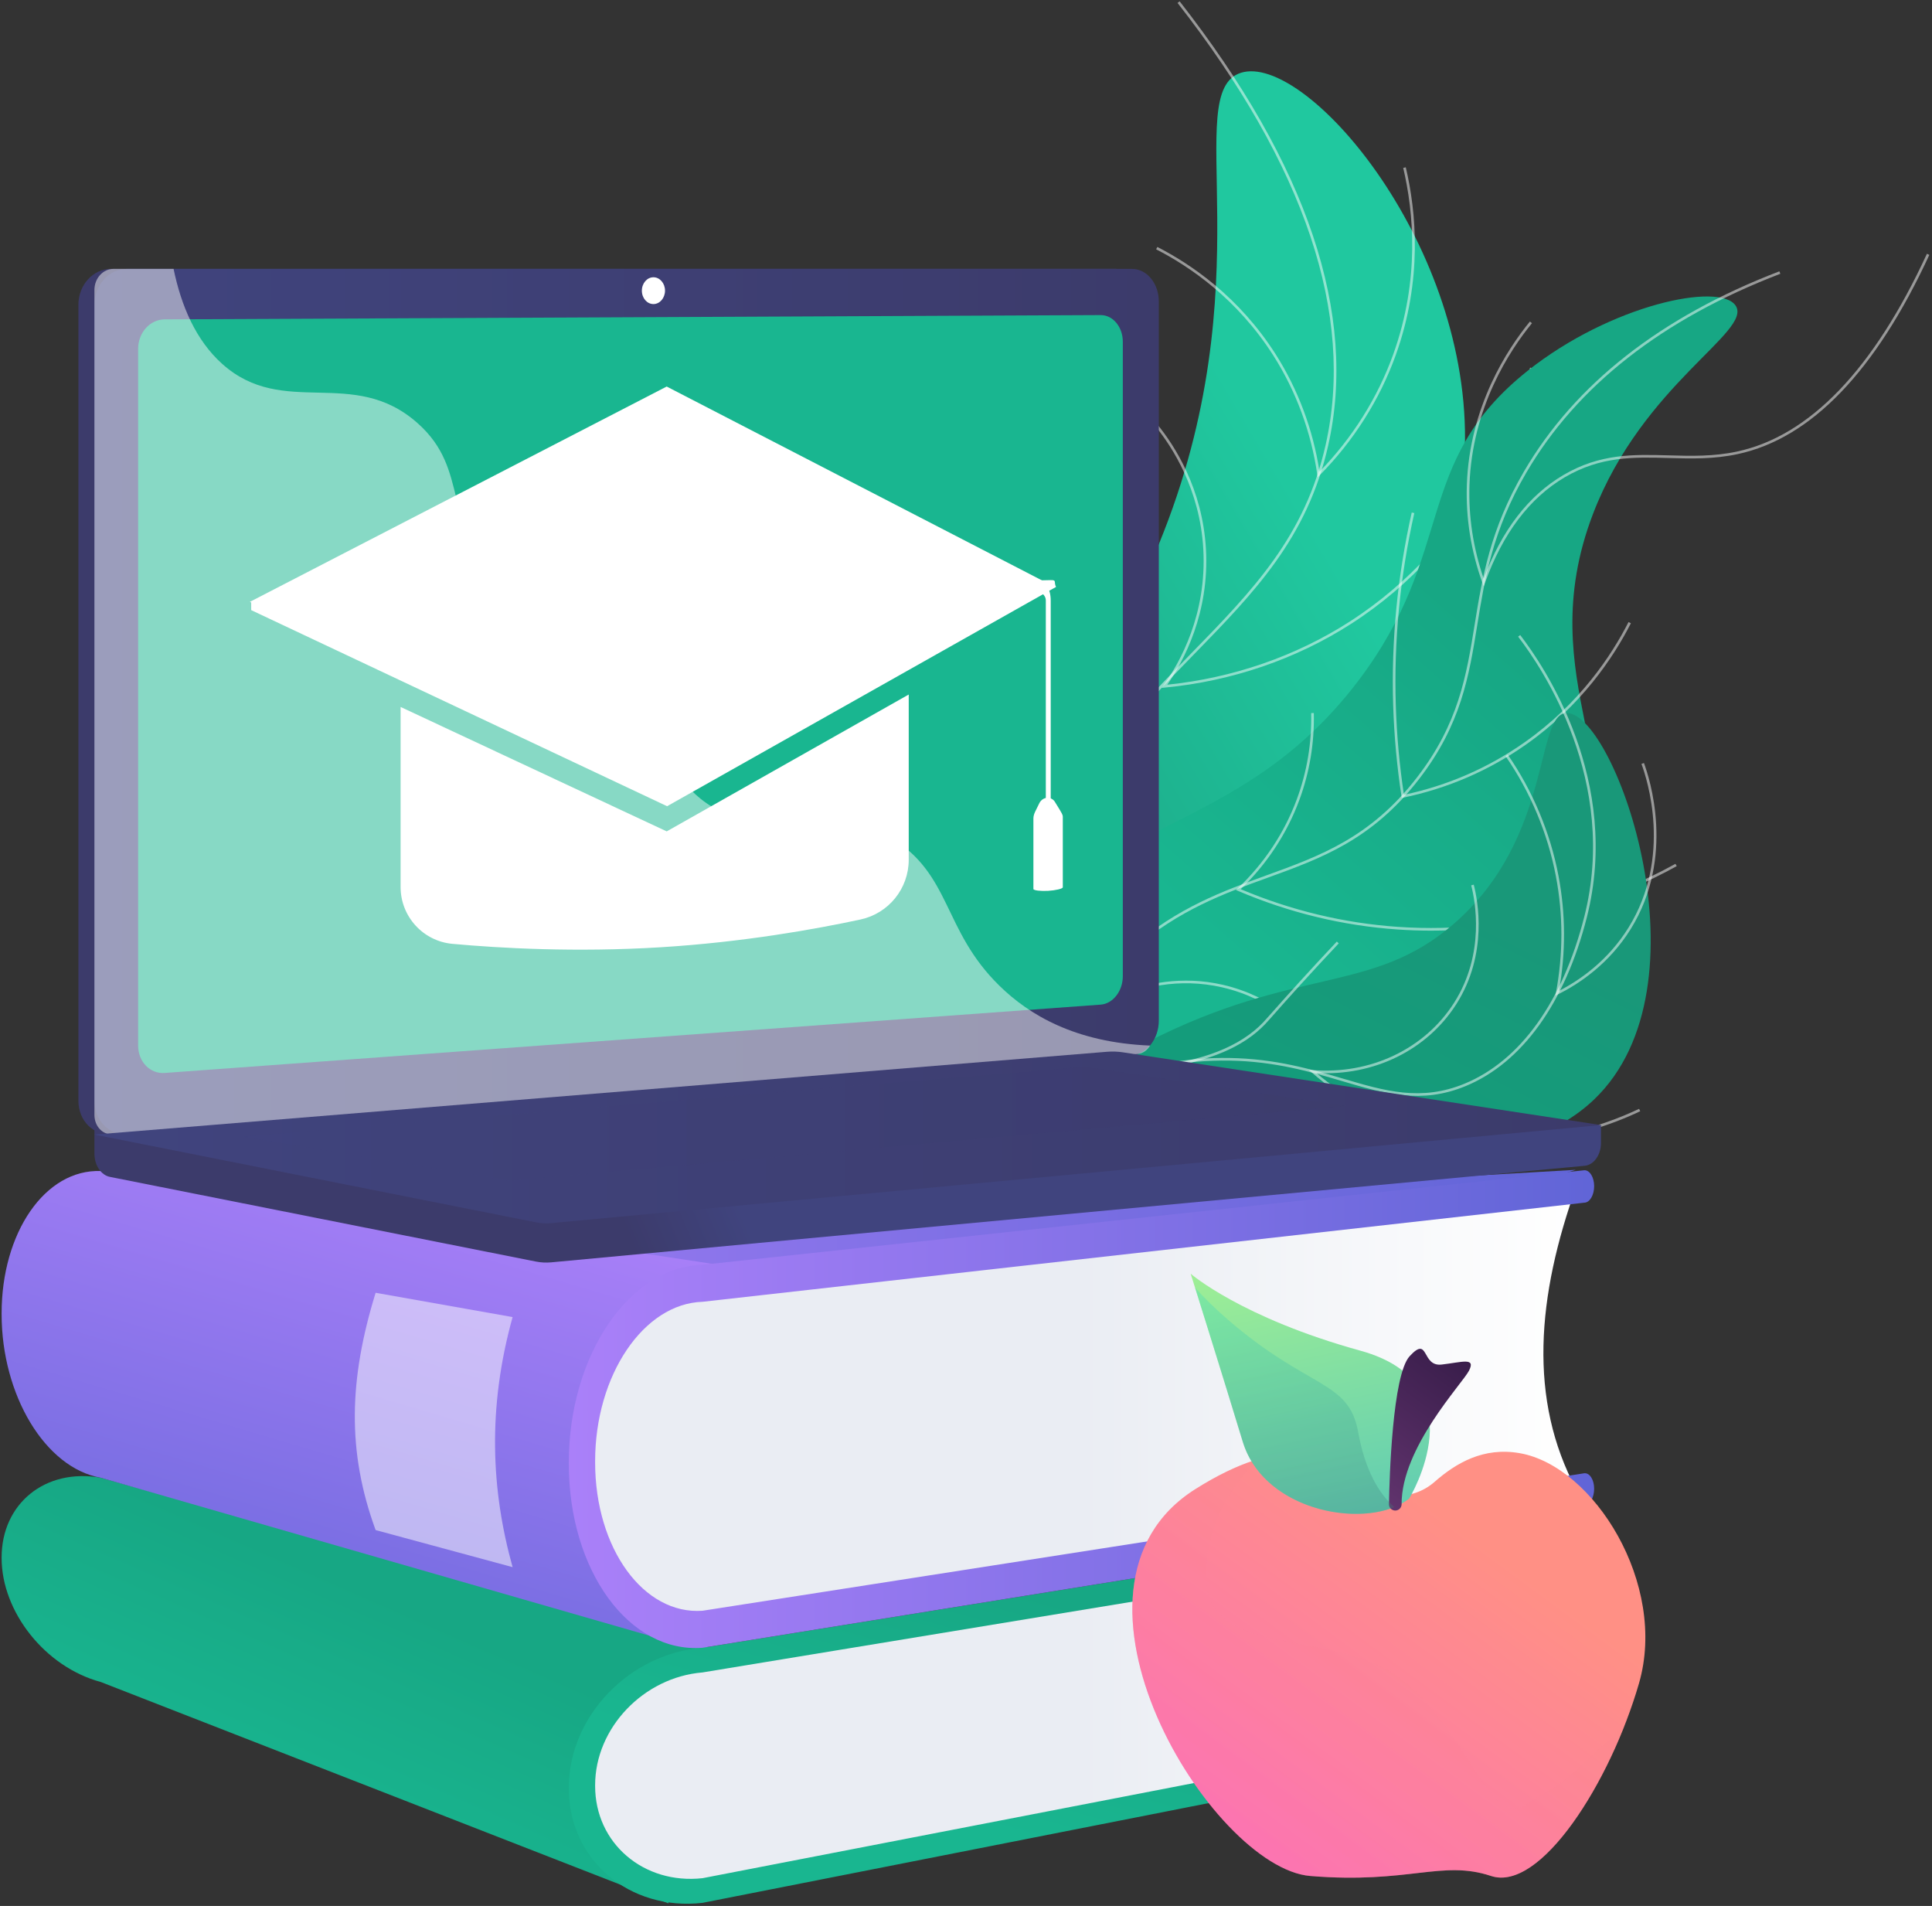 <svg width="514" height="507" viewBox="0 0 514 507" fill="none" xmlns="http://www.w3.org/2000/svg">
<rect x="0" y="0" width="514" height="507" fill="#333333" stroke="none"/>
<path d="M268.405 324.42C261.268 303.802 253.836 272.27 261.373 237.008C270.028 196.517 290.515 188.113 308.328 144.693C336.9 75.048 313.844 24.414 330.183 19.351C347.189 14.08 390.046 63.391 389.761 116.855C389.497 166.369 352.332 201.202 348.662 204.541C320.359 230.303 297.803 225.279 279.926 249.609C262.744 272.991 264.612 303.443 268.405 324.42Z" fill="url(#paint0_linear_978_3536)"/>
<path opacity="0.5" d="M269.101 370.726C255.084 314.512 257.689 266.081 276.843 226.78C288.415 203.037 303.587 187.477 316.975 173.75C333.189 157.125 347.19 142.765 352.682 118.323C360.455 83.73 347.199 44.183 313.285 0.78L313.838 0.348C347.89 43.923 361.19 83.667 353.368 118.476C347.832 143.113 333.765 157.538 317.478 174.24C304.128 187.929 288.997 203.445 277.474 227.087C258.394 266.235 255.807 314.505 269.783 370.555L269.101 370.726Z" fill="white"/>
<path opacity="0.5" d="M350.553 126.966L350.453 126.268C348.852 115.01 344.806 104.042 338.752 94.549C329.137 79.474 316.498 70.876 307.588 66.319L307.908 65.694C316.895 70.291 329.645 78.964 339.344 94.171C345.327 103.55 349.365 114.358 351.047 125.47C359.744 116.574 366.521 105.791 370.669 94.241C377.828 74.307 376.062 56.279 373.319 44.666L374.002 44.505C376.767 56.209 378.547 74.38 371.329 94.477C367.069 106.339 360.057 117.4 351.05 126.463L350.553 126.966Z" fill="white"/>
<path opacity="0.5" d="M309.078 182.985L309.527 182.358C313.907 176.249 321.111 163.409 320.132 146.064C319.234 130.166 311.817 118.829 307.477 113.486L308.021 113.044C312.415 118.453 319.924 129.929 320.833 146.023C321.792 163.01 315.002 175.725 310.543 182.136C327.994 180.354 344.772 174.551 359.113 165.33C391.971 144.203 403.593 111.056 407.066 97.786L407.746 97.963C404.254 111.313 392.56 144.659 359.494 165.921C344.851 175.335 327.683 181.21 309.847 182.911L309.078 182.985Z" fill="white"/>
<path opacity="0.5" d="M273.81 234.952L273.792 234.602C273.39 226.449 273.39 218.19 273.792 210.051C274.658 192.517 277.414 174.954 281.982 157.852L282.66 158.033C278.107 175.087 275.36 192.6 274.495 210.086C274.1 218.084 274.094 226.202 274.477 234.219C293.828 233.295 312.373 228.79 329.602 220.826C368.569 202.814 389.862 171.727 399.087 154.8L399.704 155.135C390.439 172.14 369.047 203.368 329.897 221.464C312.481 229.513 293.73 234.047 274.161 234.936L273.81 234.952Z" fill="white"/>
<path d="M269.302 315.26C265.207 300.582 261.251 277.393 271.149 255.195C288.417 216.469 328.42 224.348 361.211 181.305C387.66 146.589 375.59 123.152 406.414 98.643C428.534 81.052 457.618 74.941 461.779 81.333C466.254 88.206 437.112 102.141 423.854 136.588C406.603 181.412 436.97 207.128 418.598 235.231C404.625 256.607 381.847 249.698 332.186 273.782C303.313 287.783 282.261 304.06 269.302 315.26Z" fill="url(#paint1_linear_978_3536)"/>
<path opacity="0.5" d="M262.508 366.355L261.807 366.353C261.863 312.744 275.066 274.26 301.05 251.972C313.408 241.372 325.383 237.033 336.962 232.838C351.196 227.68 364.642 222.808 377.016 206.759C388.078 192.412 390.14 179.662 392.324 166.161C394.337 153.724 396.417 140.862 405.466 125.375C419.035 102.149 441.89 84.25 473.396 72.173L473.647 72.829C442.295 84.848 419.559 102.647 406.073 125.73C397.09 141.104 395.02 153.9 393.019 166.274C390.82 179.864 388.743 192.7 377.573 207.188C365.072 223.4 351.535 228.305 337.203 233.498C325.682 237.672 313.768 241.988 301.508 252.507C275.685 274.653 262.564 312.958 262.508 366.355Z" fill="white"/>
<path opacity="0.5" d="M394.728 156.007L394.397 155.088C391.341 146.582 389.946 137.79 390.25 128.955C390.963 108.13 401.068 92.809 407.03 85.529L407.573 85.974C401.668 93.185 391.657 108.36 390.951 128.978C390.663 137.405 391.935 145.795 394.735 153.928C399.511 141.099 406.641 131.825 415.936 126.359C425.702 120.618 434.598 120.868 444.018 121.133C449.84 121.296 455.861 121.467 462.168 120.107C481.481 115.945 498.466 98.248 512.652 67.507L513.29 67.801C499.005 98.751 481.857 116.58 462.318 120.792C455.928 122.17 449.861 121.998 443.998 121.832C434.684 121.569 425.885 121.321 416.293 126.962C406.922 132.472 399.779 141.934 395.06 155.084L394.728 156.007Z" fill="white"/>
<path opacity="0.5" d="M372.929 212.262L372.872 211.896C371.654 203.926 370.908 195.811 370.651 187.771C370.103 170.594 371.763 153.285 375.586 136.328L376.271 136.482C372.461 153.381 370.806 170.63 371.352 187.749C371.604 195.638 372.331 203.601 373.51 211.425C385.13 208.96 395.916 204.273 405.569 197.491C420.249 187.178 428.732 174.386 433.262 165.469L433.888 165.787C429.32 174.774 420.771 187.67 405.973 198.064C396.139 204.97 385.143 209.722 373.291 212.188L372.929 212.262Z" fill="white"/>
<path opacity="0.5" d="M380.735 247.558C377.833 247.558 374.875 247.459 371.863 247.254C357.289 246.254 342.973 242.792 329.318 236.962L328.824 236.751L329.216 236.384C336.239 229.785 341.701 221.567 345.01 212.62C347.725 205.283 349.012 197.566 348.836 189.686L349.537 189.67C349.715 197.64 348.412 205.443 345.667 212.863C342.381 221.745 337 229.915 330.086 236.525C343.521 242.196 357.591 245.568 371.912 246.552C403.804 248.74 429.666 238.642 445.747 229.785L446.086 230.4C431.439 238.467 408.721 247.558 380.735 247.558Z" fill="white"/>
<path opacity="0.5" d="M350.531 278.643C346.679 273.959 338.259 265.65 325.151 262.642C302.181 257.368 284.217 272.864 282.245 274.65L281.607 275.226L281.658 274.369C282.156 266.111 283.706 257.974 286.266 250.185C290.604 236.997 297.686 225.029 307.318 214.613L307.833 215.09C298.269 225.43 291.238 237.312 286.932 250.405C284.477 257.872 282.957 265.661 282.412 273.569C286.305 270.255 303.591 256.974 325.305 261.958C338.616 265.014 347.161 273.444 351.071 278.198L350.531 278.643Z" fill="white"/>
<path d="M267.4 302.621C275.616 295.56 288.296 285.816 305.327 277.142C344.985 256.944 365.079 264.524 386.746 245.774C413.383 222.724 408.206 189.468 416.949 189.679C429.805 189.992 455.642 262.236 424.144 292.433C403.971 311.773 367.492 306.951 360.046 305.767C342.417 302.964 337.634 296.732 319.769 294.403C298.044 291.572 279.432 297.44 267.4 302.621Z" fill="url(#paint2_linear_978_3536)"/>
<path opacity="0.5" d="M257.64 308.837L257.211 308.282C280.73 290.091 304.223 281.049 327.047 281.425C339.351 281.625 348.911 284.446 357.348 286.936C368.45 290.212 378.038 293.04 389.634 288.27C404.438 282.177 415.747 266.424 421.478 243.909C430.659 207.837 410.334 177.725 403.888 169.355L404.443 168.926C410.941 177.36 431.416 207.703 422.158 244.082C416.373 266.815 404.916 282.739 389.903 288.917C378.079 293.783 368.381 290.92 357.151 287.607C348.76 285.131 339.247 282.323 327.038 282.126C304.385 281.75 281.029 290.746 257.64 308.837Z" fill="white"/>
<path opacity="0.5" d="M413.801 264.849L413.933 264.156C415.891 253.819 415.891 243.356 413.933 233.059C411.777 221.713 407.148 210.673 400.545 201.132L401.121 200.733C407.778 210.353 412.446 221.485 414.622 232.927C416.551 243.08 416.594 253.392 414.752 263.589C420.302 260.735 427.802 255.55 433.275 246.719C444.944 227.89 438.18 207.167 436.706 203.206L437.363 202.962C438.857 206.979 445.712 227.984 433.871 247.09C428.101 256.401 420.116 261.717 414.432 264.536L413.801 264.849Z" fill="white"/>
<path opacity="0.5" d="M398.97 304.185C391.71 304.185 383.881 303.187 375.82 300.575C366.011 297.398 356.975 292.245 348.957 285.259L348.154 284.56L349.216 284.646C364.616 285.878 379.044 279.019 386.858 266.735C395.204 253.614 392.446 239.516 391.402 235.507L392.083 235.33C393.144 239.407 395.949 253.749 387.45 267.111C379.675 279.333 365.484 286.291 350.217 285.418C357.962 291.992 366.644 296.865 376.036 299.908C402.775 308.568 426.932 299.333 436.076 294.959L436.378 295.591C429.913 298.684 416.006 304.185 398.97 304.185Z" fill="white"/>
<path opacity="0.5" d="M359.913 321.376C356.15 313.324 347.196 298.572 329.506 290.245C322.062 286.741 314.009 284.806 305.574 284.491L305.553 283.79C319.677 282.412 329.958 278.416 336.111 271.914C336.664 271.328 337.379 270.518 338.464 269.292C339.921 267.641 342.124 265.148 345.506 261.429C348.882 257.716 352.298 254.027 355.658 250.464L356.17 250.946C352.811 254.505 349.398 258.19 346.026 261.9C342.646 265.617 340.446 268.107 338.991 269.756C337.903 270.988 337.184 271.801 336.622 272.395C330.919 278.423 321.779 282.333 309.421 284.043C316.566 284.73 323.408 286.597 329.807 289.609C347.695 298.031 356.746 312.94 360.549 321.077L359.913 321.376Z" fill="white"/>
<path d="M27.59 311.747L213.16 323.056L419.198 311.183L215.986 375.61L27.59 311.747Z" fill="url(#paint3_linear_978_3536)"/>
<path d="M177.809 506.309L26.807 447.421C11.964 443.427 0.43 428.719 0.43 414.456V414.299C0.43 400.036 11.962 390.467 26.807 393.086L188.503 438.174L177.809 506.309Z" fill="url(#paint4_linear_978_3536)"/>
<path d="M419.45 457.3L184.911 503.115C169.994 504.781 157.73 494.379 157.73 479.858V470.007C157.73 455.486 169.994 442.739 184.911 441.551L419.45 403.375C408.912 422.995 406.48 441.348 419.45 457.3Z" fill="url(#paint5_linear_978_3536)"/>
<path d="M421.523 459.941L186.907 506.171C167.451 508.377 151.328 494.75 151.328 475.754V475.545C151.328 456.547 167.451 439.836 186.907 438.318L421.523 400.518C422.957 400.405 424.117 401.6 424.117 403.184C424.117 404.767 422.957 406.147 421.523 406.263L186.907 444.878C171.255 446.152 158.331 459.618 158.331 474.875V475.083C158.331 490.341 171.255 501.333 186.907 499.611L421.523 454.194C422.957 454.036 424.117 455.192 424.117 456.778C424.117 458.363 422.956 459.778 421.523 459.941Z" fill="url(#paint6_linear_978_3536)"/>
<path d="M184.002 438.335L26.807 393.087C11.964 390.469 0.43 371.012 0.43 349.597V349.361C0.43 327.945 11.962 310.951 26.807 311.503L193.339 336.774L184.002 438.335Z" fill="url(#paint7_linear_978_3536)"/>
<path d="M419.45 396.361L198.258 432.536C176.087 434.209 157.732 417.918 157.732 396.115V381.325C157.732 359.522 176.089 341.347 198.258 340.743L419.45 315.396C408.879 344.792 406.515 372.318 419.45 396.361Z" fill="url(#paint8_linear_978_3536)"/>
<path d="M421.523 400.518L186.907 438.318C167.451 439.835 151.328 417.886 151.328 389.362V389.049C151.328 360.524 167.451 336.919 186.907 336.434L421.523 311.294C422.957 311.259 424.117 313.157 424.117 315.536C424.117 317.914 422.957 319.877 421.523 319.921L186.907 346.286C171.255 346.755 158.331 365.781 158.331 388.69V389.003C158.331 411.913 171.255 429.61 186.907 428.469L421.523 391.894C422.957 391.79 424.117 393.634 424.117 396.012C424.117 398.389 422.956 400.407 421.523 400.518Z" fill="url(#paint9_linear_978_3536)"/>
<path opacity="0.5" d="M136.376 416.872L99.934 407.008C92.268 386.084 92.844 366.863 99.934 343.89L136.376 350.351C129.646 374.527 130.666 396.423 136.376 416.872Z" fill="white"/>
<path d="M425.93 299.271L25.119 295.405V306.844C25.119 309.949 26.868 312.589 29.235 313.058L142.572 335.583C143.917 335.85 145.282 335.92 146.639 335.794L421.576 310.113C424.031 309.884 425.93 307.236 425.93 304.046V299.271Z" fill="url(#paint10_linear_978_3536)"/>
<path d="M296.905 280.729L29.53 301.654C24.746 302.029 20.855 298.05 20.855 292.767V81.092C20.855 75.809 24.746 71.525 29.53 71.525H296.905C300.846 71.525 304.033 75.396 304.033 80.173V271.524C304.033 276.298 300.846 280.42 296.905 280.729Z" fill="url(#paint11_linear_978_3536)"/>
<path d="M301.168 280.729L33.794 301.654C29.008 302.029 25.119 298.05 25.119 292.767V81.092C25.119 75.809 29.01 71.525 33.794 71.525H301.168C305.11 71.525 308.296 75.396 308.296 80.173V271.524C308.296 276.298 305.11 280.42 301.168 280.729Z" fill="url(#paint12_linear_978_3536)"/>
<path d="M292.838 267.237L43.808 285.414C39.913 285.699 36.75 282.432 36.75 278.119V92.798C36.75 88.486 39.913 84.974 43.808 84.957L292.838 83.816C296.09 83.8 298.72 86.974 298.72 90.902V259.696C298.72 263.624 296.09 267 292.838 267.237Z" fill="#19B690"/>
<path d="M176.924 77.314C176.924 79.28 175.548 80.879 173.848 80.885C172.147 80.89 170.766 79.298 170.766 77.326C170.766 75.354 172.147 73.755 173.848 73.755C175.546 73.755 176.924 75.347 176.924 77.314Z" fill="white"/>
<path opacity="0.48" d="M236.748 222.673C216.136 210.39 199.929 225.954 184.288 210.599C174.805 201.29 179.46 194.348 167.793 180.437C154.869 165.03 146.456 170.209 133.467 156.341C117.044 138.807 125.258 125.164 111.113 112.576C93.952 97.304 75.444 111.439 59.109 96.793C52.064 90.475 48.197 81.292 46.178 71.525H30.195C27.393 71.525 25.119 74.04 25.119 77.14V296.56C25.119 299.661 27.393 301.995 30.195 301.776L302.692 280.354C304.029 280.249 305.215 279.384 305.976 278.131C286.028 277.326 273.774 269.921 265.941 262.265C250.616 247.289 253.273 232.519 236.748 222.673Z" fill="white"/>
<path d="M294.497 279.78L25.119 301.806L142.572 325.147C143.917 325.415 145.282 325.485 146.639 325.358L425.93 299.271L298.78 279.929C297.36 279.713 295.926 279.662 294.497 279.78Z" fill="url(#paint13_linear_978_3536)"/>
<path opacity="0.3" d="M64.426 302.359L288.691 283.748L358.098 294.222L135.766 314.114L64.426 302.359Z" fill="url(#paint14_linear_978_3536)"/>
<path d="M278.95 155.285L229.375 129.681L177.371 102.821L66.477 160.098L66.83 160.264V162.297L177.48 214.459L278.849 157.311V155.369L278.798 155.371L278.95 155.285Z" fill="white"/>
<path d="M241.764 184.746L177.372 221.156L106.578 188.055V235.946C106.578 243.795 112.555 250.357 120.372 251.071C133.038 252.227 153.222 253.368 175.785 251.978C197.751 250.623 216.989 247.164 228.936 244.591C236.423 242.98 241.764 236.358 241.764 228.699V184.746Z" fill="white"/>
<path d="M278.887 229.936C278.174 229.975 278.235 229.34 278.235 228.56V159.766C278.235 158.211 276.787 157.223 275.358 157.257L178.121 159.538C177.344 159.555 176.713 158.898 176.713 158.084C176.713 157.271 177.344 156.585 178.121 156.568L275.358 154.406C278.214 154.343 279.537 156.624 279.537 159.735V228.49C279.539 229.27 279.601 229.897 278.887 229.936Z" fill="white"/>
<path d="M280.954 156.135C280.293 154.858 281.218 154.278 279.541 154.315L178.123 156.569C177.346 156.587 176.715 157.272 176.715 158.086C176.715 158.9 177.346 159.557 178.123 159.539L275.36 157.258C276.153 157.239 276.951 157.536 277.504 158.069L278.85 157.309L280.954 156.135Z" fill="white"/>
<path d="M281.982 215.48L280.713 213.408C280.293 212.619 279.42 212.165 278.568 212.22C277.714 212.276 276.895 212.836 276.497 213.68L275.376 215.959C275.118 216.509 274.932 217.118 274.932 217.726V236.467C274.932 236.869 276.884 237.082 278.849 236.969C280.81 236.855 282.754 236.417 282.754 236.017V217.286C282.754 216.641 282.274 216.028 281.982 215.48Z" fill="white"/>
<path d="M381.643 394.201C375.672 399.44 366.667 399.015 361.115 393.333C354.194 386.251 341.214 381.444 317.949 396.166C276.397 422.464 322.324 496.849 348.567 499.022C374.81 501.196 383.559 494.662 396.68 499.022C409.802 503.383 428.39 474.203 436.046 447.787C443.701 421.371 424.018 390.014 404.335 386.557C394.65 384.854 387.346 389.198 381.643 394.201Z" fill="url(#paint15_linear_978_3536)"/>
<path opacity="0.3" d="M415.943 473.874C415.943 473.874 415.943 473.874 405.95 480.053C395.958 486.232 391.766 462.212 373.393 447.123C355.019 432.033 318.915 442.896 320.85 416.956C321.814 404.025 328.306 394.497 334.575 388.191C329.723 389.66 324.211 392.207 317.953 396.166C276.401 422.464 322.328 496.849 348.571 499.022C374.814 501.196 383.563 494.662 396.684 499.022C407.949 502.766 423.245 481.786 432.19 459.059L415.943 473.874Z" fill="url(#paint16_linear_978_3536)"/>
<path d="M374.891 398.643C374.891 398.643 393.674 368.048 361.967 359.301C330.26 350.554 316.773 338.818 316.773 338.818C316.773 338.818 324.791 364.318 330.624 383.495C336.456 402.672 364.491 407.004 374.891 398.643Z" fill="url(#paint17_linear_978_3536)"/>
<path d="M383.544 362.981C378.077 363.612 380.265 355.06 375.023 360.767C370.46 365.733 369.656 393.093 369.524 400.103C369.506 401.015 370.22 401.772 371.13 401.815C372.091 401.858 372.893 401.09 372.889 400.129C372.821 385.056 389.08 368.044 390.834 364.587C392.655 360.993 389.01 362.35 383.544 362.981Z" fill="url(#paint18_linear_978_3536)"/>
<path opacity="0.3" d="M361.312 380.849C358.83 367.107 348.191 369.64 326.689 351.052C323.223 348.057 320.339 345.2 317.934 342.511C320.364 350.264 326.141 368.749 330.624 383.495C335.824 400.595 358.678 405.894 370.941 400.911C366.888 397.323 363.18 391.198 361.312 380.849Z" fill="url(#paint19_linear_978_3536)"/>
<defs>
<linearGradient id="paint0_linear_978_3536" x1="311.916" y1="266.799" x2="395.694" y2="217.208" gradientUnits="userSpaceOnUse">
<stop stop-color="#1DAC8A"/>
<stop offset="0.996" stop-color="#20C89F"/>
</linearGradient>
<linearGradient id="paint1_linear_978_3536" x1="345.486" y1="270.667" x2="418.751" y2="186.621" gradientUnits="userSpaceOnUse">
<stop stop-color="#19B690"/>
<stop offset="0.996" stop-color="#17A784"/>
</linearGradient>
<linearGradient id="paint2_linear_978_3536" x1="337.515" y1="285.005" x2="366.837" y2="226.084" gradientUnits="userSpaceOnUse">
<stop stop-color="#149C7B"/>
<stop offset="0.996" stop-color="#199879"/>
</linearGradient>
<linearGradient id="paint3_linear_978_3536" x1="27.589" y1="343.396" x2="419.197" y2="343.396" gradientUnits="userSpaceOnUse">
<stop stop-color="#AA80F9"/>
<stop offset="0.996" stop-color="#6165D7"/>
</linearGradient>
<linearGradient id="paint4_linear_978_3536" x1="77.203" y1="484.869" x2="103.404" y2="425.274" gradientUnits="userSpaceOnUse">
<stop stop-color="#19B690"/>
<stop offset="0.996" stop-color="#17A784"/>
</linearGradient>
<linearGradient id="paint5_linear_978_3536" x1="157.731" y1="453.333" x2="419.45" y2="453.333" gradientUnits="userSpaceOnUse">
<stop offset="0.494" stop-color="#EAEDF3"/>
<stop offset="1" stop-color="white"/>
</linearGradient>
<linearGradient id="paint6_linear_978_3536" x1="262.684" y1="486.43" x2="280.014" y2="425.065" gradientUnits="userSpaceOnUse">
<stop stop-color="#19B690"/>
<stop offset="0.996" stop-color="#17A784"/>
</linearGradient>
<linearGradient id="paint7_linear_978_3536" x1="116.366" y1="308.408" x2="68.589" y2="469.341" gradientUnits="userSpaceOnUse">
<stop stop-color="#AA80F9"/>
<stop offset="0.996" stop-color="#6165D7"/>
</linearGradient>
<linearGradient id="paint8_linear_978_3536" x1="157.732" y1="374.024" x2="419.451" y2="374.024" gradientUnits="userSpaceOnUse">
<stop offset="0.494" stop-color="#EAEDF3"/>
<stop offset="1" stop-color="white"/>
</linearGradient>
<linearGradient id="paint9_linear_978_3536" x1="151.328" y1="374.843" x2="424.117" y2="374.843" gradientUnits="userSpaceOnUse">
<stop stop-color="#AA80F9"/>
<stop offset="0.996" stop-color="#6165D7"/>
</linearGradient>
<linearGradient id="paint10_linear_978_3536" x1="194.323" y1="315.042" x2="166.137" y2="326.88" gradientUnits="userSpaceOnUse">
<stop stop-color="#40447E"/>
<stop offset="0.996" stop-color="#3C3B6B"/>
</linearGradient>
<linearGradient id="paint11_linear_978_3536" x1="156.411" y1="178.819" x2="125.105" y2="191.968" gradientUnits="userSpaceOnUse">
<stop stop-color="#40447E"/>
<stop offset="0.996" stop-color="#3C3B6B"/>
</linearGradient>
<linearGradient id="paint12_linear_978_3536" x1="25.119" y1="186.601" x2="308.296" y2="186.601" gradientUnits="userSpaceOnUse">
<stop stop-color="#40447E"/>
<stop offset="0.996" stop-color="#3C3B6B"/>
</linearGradient>
<linearGradient id="paint13_linear_978_3536" x1="25.119" y1="302.569" x2="425.931" y2="302.569" gradientUnits="userSpaceOnUse">
<stop stop-color="#40447E"/>
<stop offset="0.996" stop-color="#3C3B6B"/>
</linearGradient>
<linearGradient id="paint14_linear_978_3536" x1="64.426" y1="298.932" x2="358.098" y2="298.932" gradientUnits="userSpaceOnUse">
<stop stop-color="#40447E"/>
<stop offset="0.996" stop-color="#3C3B6B"/>
</linearGradient>
<linearGradient id="paint15_linear_978_3536" x1="390.616" y1="407.939" x2="317.352" y2="507.446" gradientUnits="userSpaceOnUse">
<stop stop-color="#FF9085"/>
<stop offset="1" stop-color="#FB6FBB"/>
</linearGradient>
<linearGradient id="paint16_linear_978_3536" x1="390.616" y1="407.939" x2="317.352" y2="507.446" gradientUnits="userSpaceOnUse">
<stop stop-color="#FF9085"/>
<stop offset="1" stop-color="#FB6FBB"/>
</linearGradient>
<linearGradient id="paint17_linear_978_3536" x1="342.818" y1="330.723" x2="362.499" y2="424.389" gradientUnits="userSpaceOnUse">
<stop stop-color="#A1F094"/>
<stop offset="1" stop-color="#4FC3BA"/>
</linearGradient>
<linearGradient id="paint18_linear_978_3536" x1="393.705" y1="353.882" x2="355.967" y2="405.139" gradientUnits="userSpaceOnUse">
<stop stop-color="#311944"/>
<stop offset="1" stop-color="#6B3976"/>
</linearGradient>
<linearGradient id="paint19_linear_978_3536" x1="336.121" y1="332.131" x2="355.801" y2="425.796" gradientUnits="userSpaceOnUse">
<stop stop-color="#38E8C7"/>
<stop offset="1" stop-color="#425F63"/>
</linearGradient>
</defs>
</svg>
